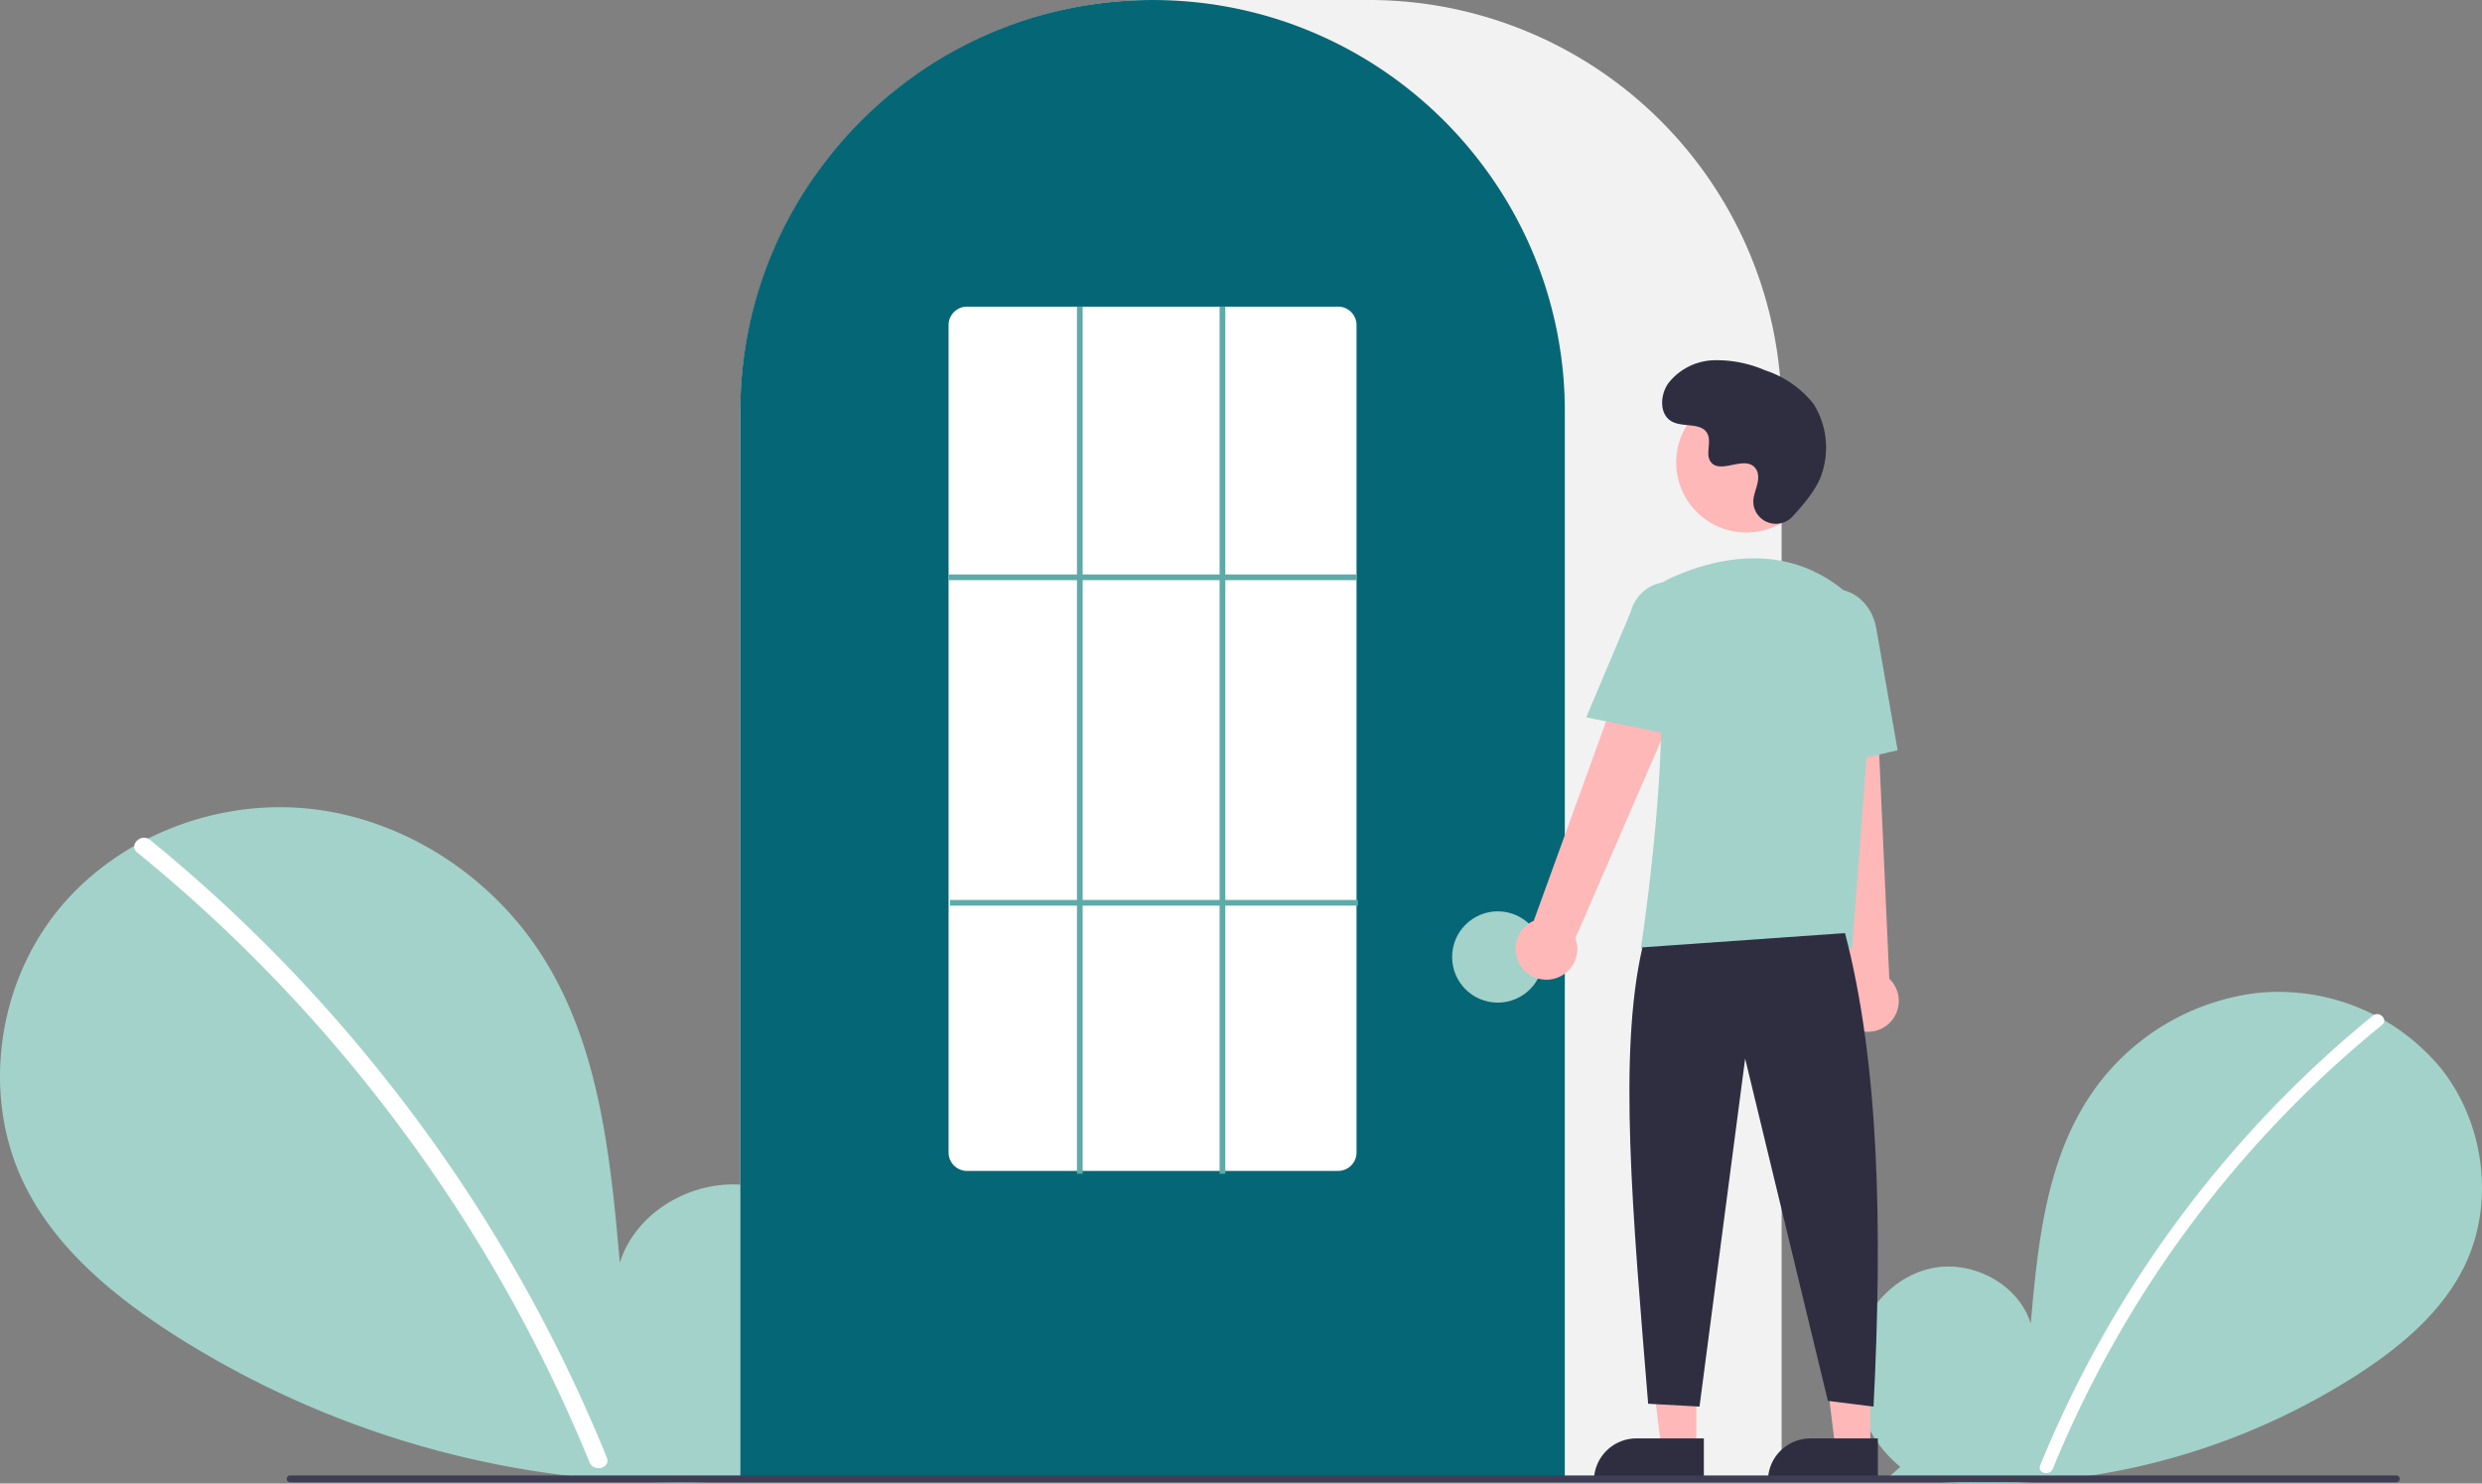 <svg xmlns="http://www.w3.org/2000/svg" width="331.04" height="197.901" viewBox="0 0 331.04 197.901">
  <rect x="0" y="0" width="331.04" height="197.901" fill="#808080" stroke="none"/>
  <g id="Grupo_29" data-name="Grupo 29" transform="translate(0 0)">
    <path id="Caminho_679" data-name="Caminho 679" d="M820.925,601.034a17.106,17.106,0,0,1-6.137-14.746c.675-5.508,4.857-10.57,10.281-11.74s11.607,2.068,13.255,7.366c.907-10.215,1.951-20.858,7.383-29.558a31.3,31.3,0,0,1,22.666-14.521,28.086,28.086,0,0,1,24.707,10.086c5.757,7.286,7.167,17.878,3.135,26.243-2.97,6.162-8.443,10.748-14.176,14.479a91.493,91.493,0,0,1-62.576,13.69Z" transform="translate(-567.473 -405.356)" fill="#a3d2ca"/>
    <path id="Caminho_680" data-name="Caminho 680" d="M924.4,545.668A150.967,150.967,0,0,0,880.04,605.65c-.423,1.037,1.26,1.488,1.679.463A149.289,149.289,0,0,1,925.629,546.9c.869-.708-.369-1.933-1.231-1.231Z" transform="translate(-607.921 -410.177)" fill="#fff"/>
    <path id="Caminho_681" data-name="Caminho 681" d="M271.567,559.95c5.821-4.919,9.357-12.689,8.43-20.254s-6.671-14.519-14.12-16.125-15.942,2.84-18.205,10.118c-1.245-14.031-2.68-28.649-10.14-40.6-6.754-10.819-18.453-18.56-31.132-19.945S180.371,476.992,172.464,487s-9.843,24.556-4.305,36.045c4.08,8.464,11.6,14.762,19.471,19.887a125.666,125.666,0,0,0,85.948,18.8" transform="translate(-165 -365.245)" fill="#a3d2ca"/>
    <path id="Caminho_682" data-name="Caminho 682" d="M214.152,483.9a205.61,205.61,0,0,1,28.654,28.453,206.206,206.206,0,0,1,32.273,53.932c.581,1.424-1.731,2.044-2.306.636a204.089,204.089,0,0,0-18.648-35.283,204.871,204.871,0,0,0-41.664-46.046c-1.194-.972.507-2.655,1.691-1.691Z" transform="translate(-194.15 -371.866)" fill="#fff"/>
    <path id="Caminho_683" data-name="Caminho 683" d="M563.385,387.414H424.5v-142.5a55.045,55.045,0,0,1,54.983-54.983H508.4a55.045,55.045,0,0,1,54.983,54.983Z" transform="translate(-325.759 -189.931)" fill="#f2f2f2"/>
    <path id="Caminho_684" data-name="Caminho 684" d="M534.466,387.416H424.5v-142.5A54.558,54.558,0,0,1,435,212.595c.253-.344.5-.684.764-1.02a54.97,54.97,0,0,1,11.7-11.358c.251-.183.5-.362.759-.542a54.853,54.853,0,0,1,11.975-6.263c.251-.1.508-.191.764-.282a54.8,54.8,0,0,1,11.837-2.791c.25-.034.507-.061.764-.088a55.663,55.663,0,0,1,11.836,0c.256.027.513.054.766.088A54.79,54.79,0,0,1,498,193.129c.256.092.512.187.764.283a54.717,54.717,0,0,1,11.836,6.17c.256.176.511.355.763.535a55.548,55.548,0,0,1,7,5.922,54.906,54.906,0,0,1,4.842,5.537c.259.335.511.675.763,1.019a54.558,54.558,0,0,1,10.5,32.322Z" transform="translate(-325.758 -189.933)" fill="#056676"/>
    <circle id="Elipse_20" data-name="Elipse 20" cx="6.088" cy="6.088" r="6.088" transform="translate(193.678 121.572)" fill="#a3d2ca"/>
    <path id="Caminho_685" data-name="Caminho 685" d="M583.391,478.488h-4.665l-2.219-17.993h6.885Z" transform="translate(-357.142 -285.273)" fill="#ffb8b8"/>
    <path id="Caminho_686" data-name="Caminho 686" d="M564.36,504.28h9v5.665H558.7A5.665,5.665,0,0,1,564.36,504.28Z" transform="translate(-346.108 -312.398)" fill="#2f2e41"/>
    <path id="Caminho_687" data-name="Caminho 687" d="M644.391,478.488h-4.665l-2.219-17.993h6.885Z" transform="translate(-394.931 -285.273)" fill="#ffb8b8"/>
    <path id="Caminho_688" data-name="Caminho 688" d="M625.36,504.28h9v5.665H619.7a5.665,5.665,0,0,1,5.665-5.665Z" transform="translate(-383.897 -312.398)" fill="#2f2e41"/>
    <path id="Caminho_689" data-name="Caminho 689" d="M696.949,447.626a4.088,4.088,0,0,1,1.716-6.028l15.858-43.708,7.8,4.259L704.22,443.917a4.11,4.11,0,0,1-7.271,3.709Z" transform="translate(-494.102 -318.76)" fill="#ffb8b8"/>
    <path id="Caminho_690" data-name="Caminho 690" d="M804.546,464.864a4.088,4.088,0,0,1-1.1-6.171l-4.912-46.235,8.88.406,2.042,45.478a4.11,4.11,0,0,1-4.908,6.522Z" transform="translate(-557.47 -327.785)" fill="#ffb8b8"/>
    <circle id="Elipse_21" data-name="Elipse 21" cx="9.346" cy="9.346" r="9.346" transform="translate(223.565 52.343)" fill="#ffb8b8"/>
    <path id="Caminho_691" data-name="Caminho 691" d="M768.308,437.756H740.133l.034-.219c.051-.328,5.021-32.891,1.355-43.544a4.5,4.5,0,0,1,2.309-5.549h0c5.24-2.468,15.3-5.506,23.789,1.868a10.743,10.743,0,0,1,3.6,8.9Z" transform="translate(-521.291 -311.193)" fill="#a3d2ca"/>
    <path id="Caminho_692" data-name="Caminho 692" d="M733.7,414.546l-12.685-2.573,5.946-14.09a5.326,5.326,0,1,1,10.314,2.663Z" transform="translate(-509.45 -316.28)" fill="#a3d2ca"/>
    <path id="Caminho_693" data-name="Caminho 693" d="M795.638,420.93l-.763-17.481c-.578-3.286,1.3-6.393,4.2-6.9s5.72,1.773,6.3,5.084l2.866,16.334Z" transform="translate(-555.139 -317.885)" fill="#a3d2ca"/>
    <path id="Caminho_694" data-name="Caminho 694" d="M764.9,517.049c4.534,17.266,5.028,39.218,3.805,63.164l-6.088-.761-11.035-45.661-6.088,46.422-6.849-.38c-2.046-25.125-4.038-46.694-.761-60.881Z" transform="translate(-518.82 -392.578)" fill="#2f2e41"/>
    <path id="Caminho_695" data-name="Caminho 695" d="M765,337.048a3.019,3.019,0,0,1-5.208-1.677,3.065,3.065,0,0,1,0-.592c.117-1.124.767-2.144.611-3.331a1.746,1.746,0,0,0-.32-.818c-1.389-1.86-4.651.832-5.962-.852-.8-1.033.141-2.659-.476-3.813-.814-1.523-3.226-.772-4.739-1.606-1.683-.928-1.582-3.51-.474-5.081a7.992,7.992,0,0,1,6.059-3.085,16.253,16.253,0,0,1,6.846,1.336,13.681,13.681,0,0,1,6.469,4.485,10.95,10.95,0,0,1,1.107,9.323C768.348,333.226,766.42,335.532,765,337.048Z" transform="translate(-525.928 -268.137)" fill="#2f2e41"/>
    <path id="Caminho_696" data-name="Caminho 696" d="M546.874,708.1H265.948a.453.453,0,0,1,0-.906H546.874a.453.453,0,1,1,0,.906Z" transform="translate(-227.256 -510.371)" fill="#3f3d56"/>
    <path id="Caminho_697" data-name="Caminho 697" d="M549.439,412.724H499.973a2.46,2.46,0,0,1-2.473-2.441V299.872a2.46,2.46,0,0,1,2.473-2.441h49.466a2.46,2.46,0,0,1,2.473,2.441V410.283A2.46,2.46,0,0,1,549.439,412.724Z" transform="translate(-370.982 -256.526)" fill="#fff"/>
    <rect id="Retângulo_1505" data-name="Retângulo 1505" width="54.412" height="0.761" transform="translate(126.518 76.63)" fill="#5eaaa8"/>
    <rect id="Retângulo_1506" data-name="Retângulo 1506" width="54.412" height="0.761" transform="translate(126.709 120.05)" fill="#5eaaa8"/>
    <rect id="Retângulo_1507" data-name="Retângulo 1507" width="0.761" height="115.674" transform="translate(143.641 40.905)" fill="#5eaaa8"/>
    <rect id="Retângulo_1508" data-name="Retângulo 1508" width="0.761" height="115.674" transform="translate(162.666 40.905)" fill="#5eaaa8"/>
  </g>
</svg>
